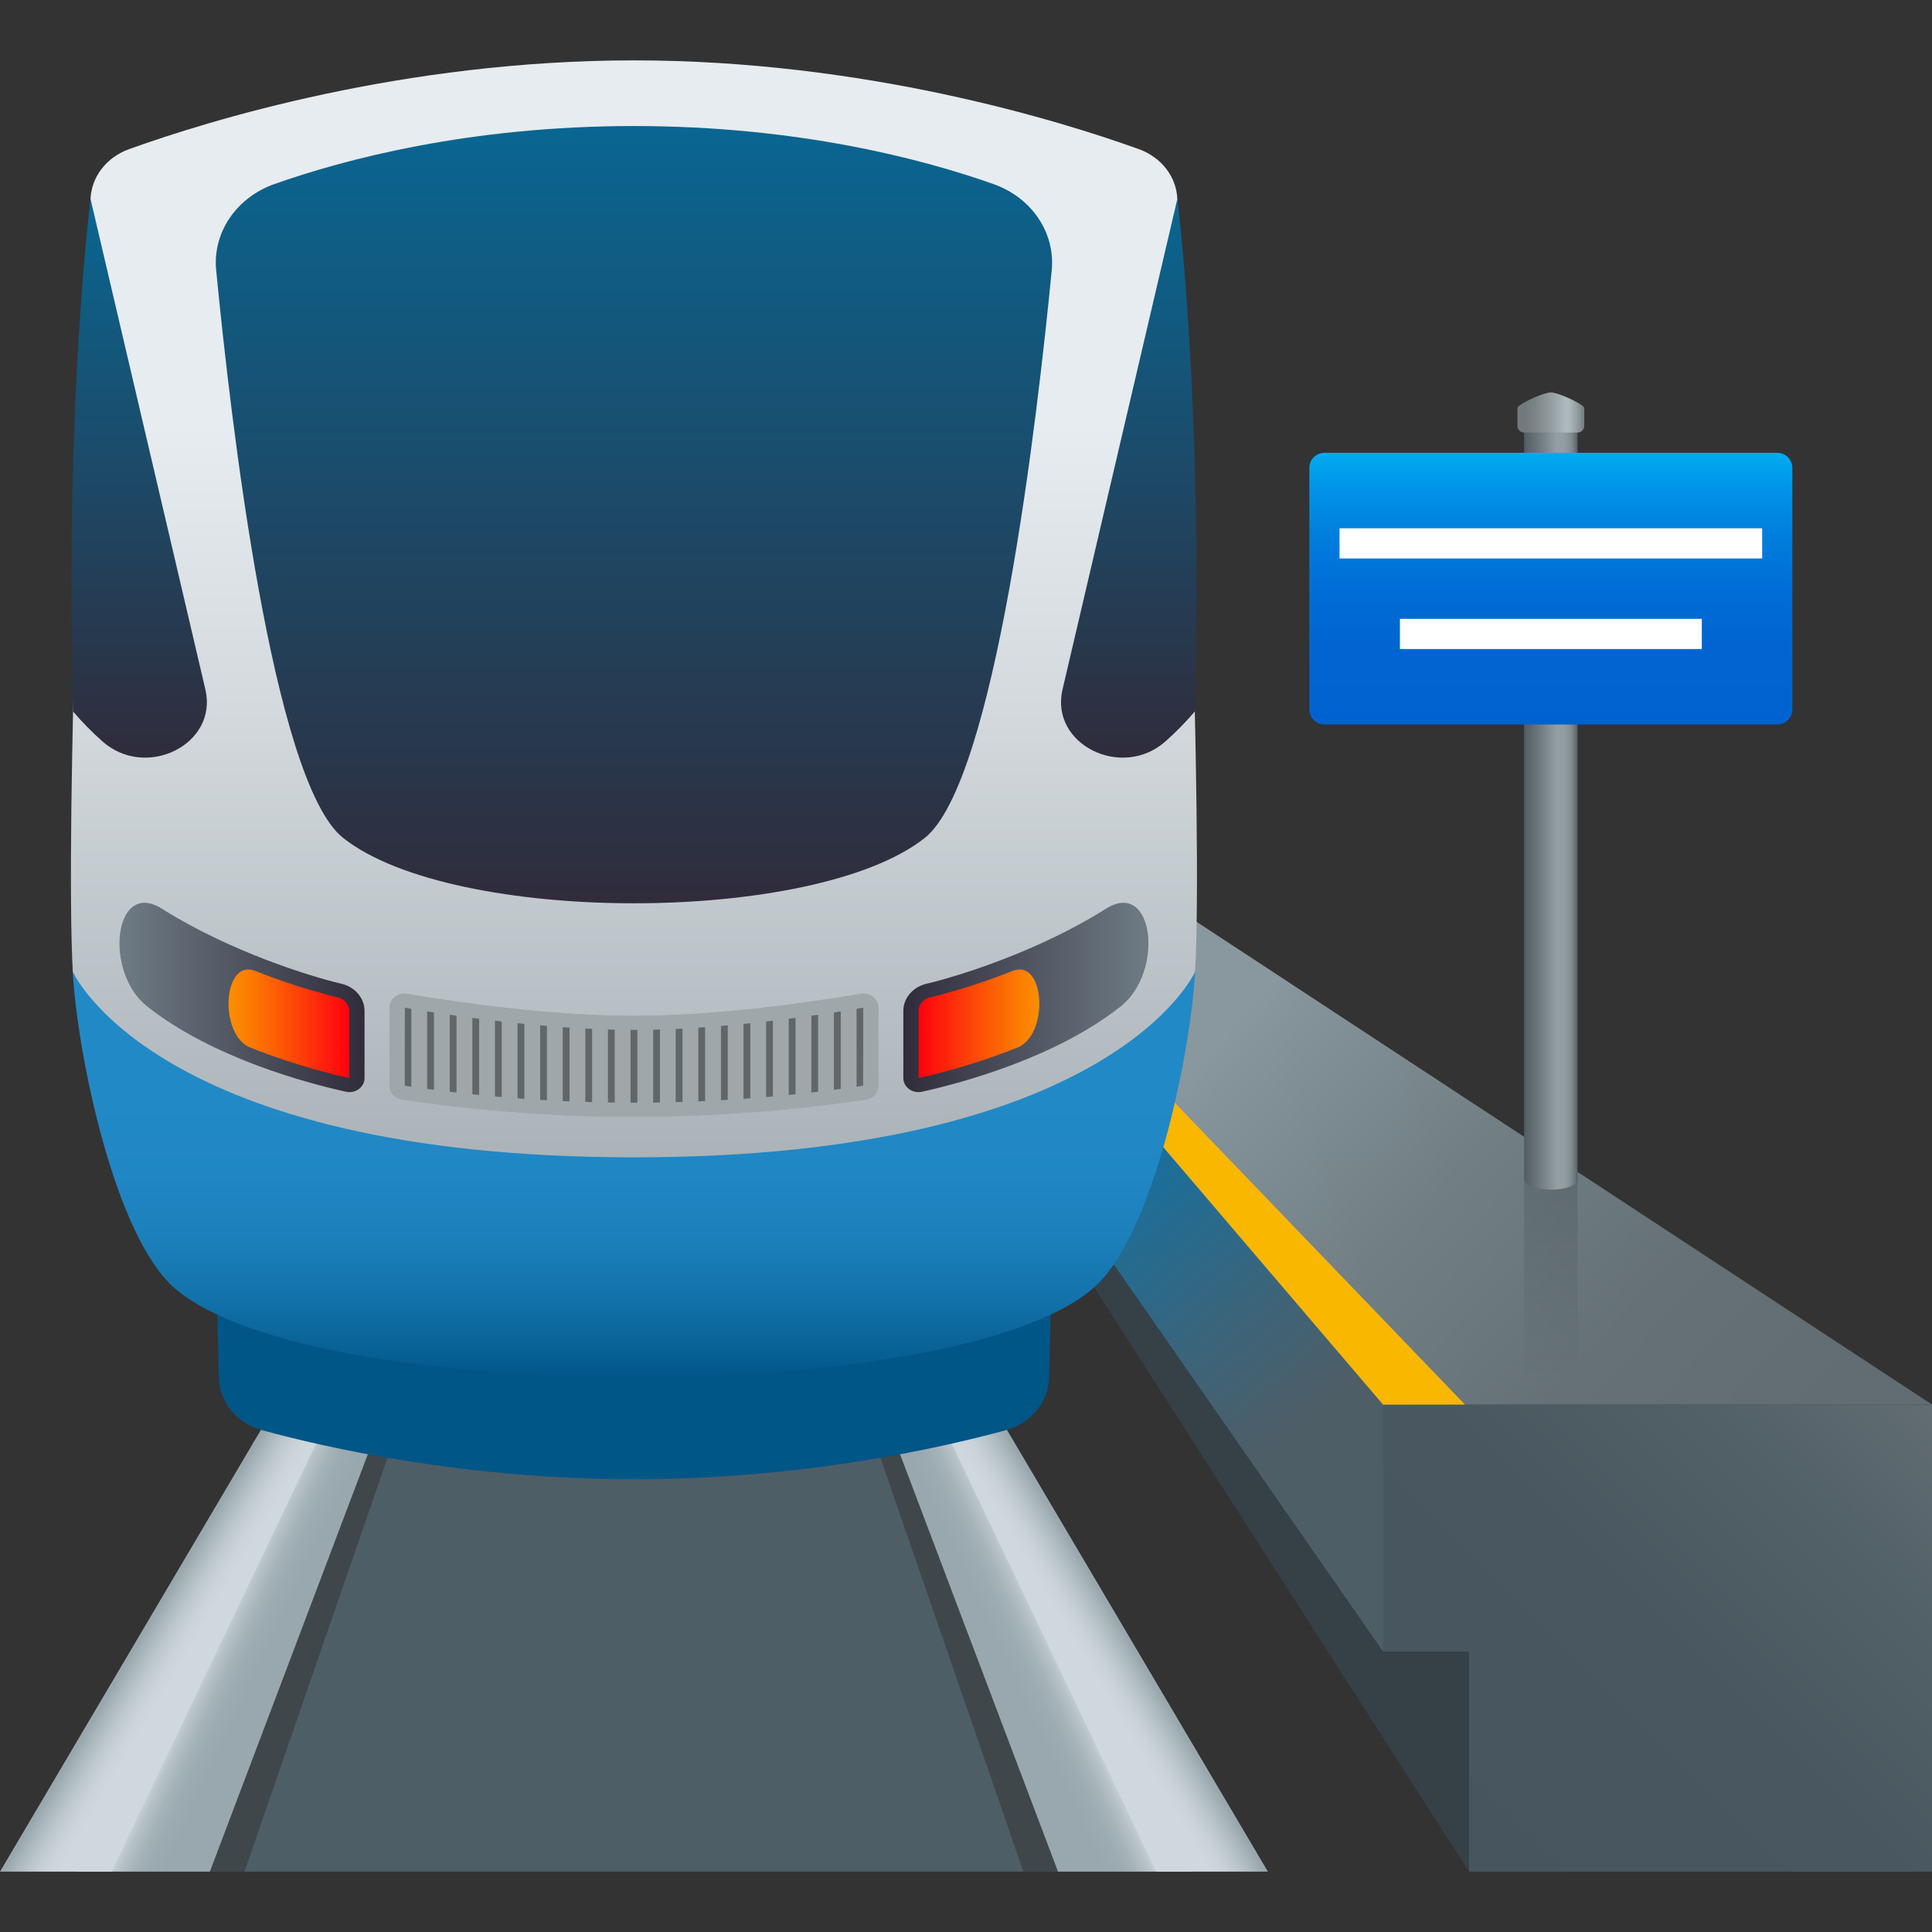 <svg xmlns="http://www.w3.org/2000/svg" xml:space="preserve" style="enable-background:new 0 0 64 64" viewBox="0 0 64 64"><rect x="0" y="0" width="64" height="64" fill="#333333" stroke="none"/><path d="M32.85 33.377v3.973L48.664 62l1.013-8.178z" style="fill:#364147"/><linearGradient id="a" x1="47.15" x2="35.594" y1="51.61" y2="37.758" gradientUnits="userSpaceOnUse"><stop offset=".333" style="stop-color:#4e5e67"/><stop offset=".549" style="stop-color:#3c6479"/><stop offset=".885" style="stop-color:#196f9c"/></linearGradient><path d="M30 28v3.972l15.815 22.734 1.013-8.178z" style="fill:url(#a)"/><linearGradient id="b" x1="47.695" x2="63.262" y1="61.477" y2="45.91" gradientUnits="userSpaceOnUse"><stop offset="0" style="stop-color:#47565e"/><stop offset=".476" style="stop-color:#495860"/><stop offset=".757" style="stop-color:#526067"/><stop offset=".986" style="stop-color:#606c72"/><stop offset="1" style="stop-color:#616d73"/></linearGradient><path d="M45.815 46.528v8.178h2.85V62H64V46.528z" style="fill:url(#b)"/><linearGradient id="c" x1="34.124" x2="58" y1="27.581" y2="49.348" gradientUnits="userSpaceOnUse"><stop offset=".286" style="stop-color:#88989e"/><stop offset=".321" style="stop-color:#85949a"/><stop offset=".559" style="stop-color:#717f85"/><stop offset=".789" style="stop-color:#657177"/><stop offset="1" style="stop-color:#616d73"/></linearGradient><path d="m30 28 15.815 18.528H64L35.775 28z" style="fill:url(#c)"/><path d="M30.715 28H30l15.815 18.528h2.713L30.715 28z" style="fill:#f9b700"/><path d="M22.973 30h-3.946L1.275 62h39.45z" style="fill:#4e5e67"/><path d="M23 30h-.155L33.9 62h7.344zm-4 0L.755 62H8.1l11.056-32z" style="opacity:.5;fill:#303030"/><linearGradient id="d" x1="29.435" x2="31.037" y1="46.83" y2="46.08" gradientUnits="userSpaceOnUse"><stop offset="0" style="stop-color:#99a8ae"/><stop offset=".312" style="stop-color:#9cabb1"/><stop offset=".559" style="stop-color:#a6b4b9"/><stop offset=".783" style="stop-color:#b7c2c8"/><stop offset=".993" style="stop-color:#ced7dc"/><stop offset="1" style="stop-color:#cfd8dd"/></linearGradient><path d="M23.042 30h-.104l12.11 32h4.429z" style="fill:url(#d)"/><linearGradient id="e" x1="-162.868" x2="-161.541" y1="123.189" y2="123.972" gradientTransform="matrix(1 0 0 -1 194 170)" gradientUnits="userSpaceOnUse"><stop offset="0" style="stop-color:#cfd8dd"/><stop offset=".253" style="stop-color:#cad3d9"/><stop offset=".558" style="stop-color:#bbc6cc"/><stop offset=".889" style="stop-color:#a3b1b7"/><stop offset="1" style="stop-color:#99a8ae"/></linearGradient><path d="M23.1 30h-.086l15.29 32H42z" style="fill:url(#e)"/><linearGradient id="f" x1="1193.062" x2="1194.664" y1="46.83" y2="46.08" gradientTransform="matrix(-1 0 0 1 1205.627 0)" gradientUnits="userSpaceOnUse"><stop offset="0" style="stop-color:#99a8ae"/><stop offset=".312" style="stop-color:#9cabb1"/><stop offset=".559" style="stop-color:#a6b4b9"/><stop offset=".783" style="stop-color:#b7c2c8"/><stop offset=".993" style="stop-color:#ced7dc"/><stop offset="1" style="stop-color:#cfd8dd"/></linearGradient><path d="M18.958 30h.104L6.952 62H2.523z" style="fill:url(#f)"/><linearGradient id="g" x1="1000.759" x2="1002.086" y1="123.189" y2="123.972" gradientTransform="rotate(180 505.814 85)" gradientUnits="userSpaceOnUse"><stop offset="0" style="stop-color:#cfd8dd"/><stop offset=".253" style="stop-color:#cad3d9"/><stop offset=".558" style="stop-color:#bbc6cc"/><stop offset=".889" style="stop-color:#a3b1b7"/><stop offset="1" style="stop-color:#99a8ae"/></linearGradient><path d="M18.9 30h.086L3.696 62H0z" style="fill:url(#g)"/><linearGradient id="h" x1="51.374" x2="51.374" y1="45.844" y2="38.971" gradientUnits="userSpaceOnUse"><stop offset="0" style="stop-color:#364147;stop-opacity:0"/><stop offset="1" style="stop-color:#364147"/></linearGradient><path d="M50.488 38.971h1.772v6.873h-1.772z" style="opacity:.25;fill:url(#h)"/><linearGradient id="i" x1="1443.613" x2="1445.386" y1="26.648" y2="26.648" gradientTransform="matrix(-1 0 0 1 1495.873 0)" gradientUnits="userSpaceOnUse"><stop offset="0" style="stop-color:#525c61"/><stop offset=".047" style="stop-color:#687277"/><stop offset=".105" style="stop-color:#7b868a"/><stop offset=".172" style="stop-color:#899498"/><stop offset=".253" style="stop-color:#929da1"/><stop offset=".391" style="stop-color:#949fa3"/><stop offset=".677" style="stop-color:#737e82"/><stop offset="1" style="stop-color:#525c61"/></linearGradient><path d="M52.26 13.886v25.156c0 .49-1.772.49-1.772 0V13.886h1.772z" style="fill:url(#i)"/><linearGradient id="j" x1="1443.392" x2="1445.607" y1="13.665" y2="13.665" gradientTransform="matrix(-1 0 0 1 1495.873 0)" gradientUnits="userSpaceOnUse"><stop offset="0" style="stop-color:#727a7d"/><stop offset=".015" style="stop-color:#777f82"/><stop offset=".121" style="stop-color:#96a0a3"/><stop offset=".209" style="stop-color:#a9b4b8"/><stop offset=".268" style="stop-color:#b0bbbf"/><stop offset=".468" style="stop-color:#97a1a5"/><stop offset=".728" style="stop-color:#7c8588"/><stop offset=".877" style="stop-color:#727a7d"/></linearGradient><path d="M51.374 13c.244 0 1.108.397 1.108.52v.586c0 .123-.1.223-.224.223H50.49a.224.224 0 0 1-.224-.223v-.586c0-.123.864-.52 1.108-.52z" style="fill:url(#j)"/><linearGradient id="k" x1="1444.5" x2="1444.5" y1="24" y2="15" gradientTransform="matrix(-1 0 0 1 1495.873 0)" gradientUnits="userSpaceOnUse"><stop offset="0" style="stop-color:#0062d0"/><stop offset=".295" style="stop-color:#0065d1"/><stop offset=".508" style="stop-color:#006ed6"/><stop offset=".696" style="stop-color:#007edd"/><stop offset=".867" style="stop-color:#0094e7"/><stop offset="1" style="stop-color:#00abf1"/></linearGradient><path d="M43.374 15.5v8a.5.5 0 0 0 .5.5h15a.5.5 0 0 0 .5-.5v-8a.5.5 0 0 0-.5-.5h-15a.5.5 0 0 0-.5.5z" style="fill:url(#k)"/><path d="M44.374 17.5h14v1h-14zm2 3h10v1h-10z" style="fill:#fff"/><path d="m7.19 43.198.058 2.44c.019.804.593 1.51 1.434 1.74C10.87 47.975 15.428 49 21 49s10.13-1.024 12.319-1.623c.84-.23 1.414-.935 1.433-1.74l.058-2.44H7.19z" style="fill:#005687"/><linearGradient id="l" x1="21" x2="21" y1="45.627" y2="27.869" gradientUnits="userSpaceOnUse"><stop offset="0" style="stop-color:#005687"/><stop offset=".038" style="stop-color:#065f92"/><stop offset=".141" style="stop-color:#1271a9"/><stop offset=".252" style="stop-color:#1b7fba"/><stop offset=".373" style="stop-color:#2086c4"/><stop offset=".525" style="stop-color:#2289c7"/></linearGradient><path d="M39.59 32.19c.307-5.76-37.487-5.76-37.18 0 .142 2.648 1.371 8.796 3.414 10.517 4.621 3.894 25.73 3.894 30.352 0 2.043-1.721 3.272-7.869 3.414-10.518z" style="fill:url(#l)"/><linearGradient id="m" x1="21" x2="21" y1="38.338" y2="2" gradientUnits="userSpaceOnUse"><stop offset="0" style="stop-color:#abb3b8"/><stop offset=".396" style="stop-color:#d2d8dc"/><stop offset=".666" style="stop-color:#e7ecf0"/></linearGradient><path d="M39.001 6.591c-.031-.739-.53-1.382-1.279-1.652C35.12 4.003 28.656 2 21 2 13.344 2 6.88 4.003 4.278 4.94c-.75.269-1.247.913-1.28 1.651-.193 4.512-.85 20.66-.587 25.598 0 0 2.709 6.149 18.589 6.149 15.88 0 18.59-6.149 18.59-6.149.263-4.937-.395-21.086-.589-25.598z" style="fill:url(#m)"/><path d="M21 33.651c-2.934 0-6.194-.503-7.505-.729-.311-.053-.593.167-.593.459v2.586c0 .227.172.42.416.458 1.078.165 4.13.577 7.682.569a52.547 52.547 0 0 0 7.683-.57.471.471 0 0 0 .416-.457V33.38c0-.292-.282-.512-.594-.459-1.31.226-4.57.73-7.505.73z" style="fill:#9fa7ab"/><linearGradient id="n" x1="29.924" x2="38.043" y1="33.042" y2="33.042" gradientUnits="userSpaceOnUse"><stop offset="0" style="stop-color:#302c3b"/><stop offset="1" style="stop-color:#6e7b85"/></linearGradient><path d="M36.639 30.102c-2.27 1.43-4.94 2.25-5.945 2.485-.452.105-.77.475-.77.903v2.22c0 .302.3.525.62.455 1.31-.291 4.424-1.122 6.58-2.826 1.457-1.15 1.098-4.235-.486-3.237z" style="fill:url(#n)"/><linearGradient id="o" x1="30.43" x2="34.429" y1="33.913" y2="33.913" gradientUnits="userSpaceOnUse"><stop offset="0" style="stop-color:#ff000e"/><stop offset=".465" style="stop-color:#fd4907"/><stop offset=".824" style="stop-color:#fc7b02"/><stop offset="1" style="stop-color:#fc8e00"/></linearGradient><path d="M30.43 33.49c0-.213.16-.4.389-.453a20.96 20.96 0 0 0 2.724-.874c1.08-.424 1.22 2.115.16 2.54a21.68 21.68 0 0 1-3.272 1.008l-.001-2.221z" style="fill:url(#o)"/><linearGradient id="p" x1="1262.415" x2="1270.535" y1="33.042" y2="33.042" gradientTransform="matrix(-1 0 0 1 1274.492 0)" gradientUnits="userSpaceOnUse"><stop offset="0" style="stop-color:#302c3b"/><stop offset="1" style="stop-color:#6e7b85"/></linearGradient><path d="M5.362 30.102c2.27 1.43 4.94 2.25 5.944 2.485.452.105.77.475.77.903v2.22c0 .302-.3.525-.619.455-1.312-.291-4.425-1.122-6.582-2.826-1.455-1.15-1.096-4.235.487-3.237z" style="fill:url(#p)"/><linearGradient id="q" x1="1262.922" x2="1266.921" y1="33.913" y2="33.913" gradientTransform="matrix(-1 0 0 1 1274.492 0)" gradientUnits="userSpaceOnUse"><stop offset="0" style="stop-color:#ff000e"/><stop offset=".465" style="stop-color:#fd4907"/><stop offset=".824" style="stop-color:#fc7b02"/><stop offset="1" style="stop-color:#fc8e00"/></linearGradient><path d="M11.57 33.49c0-.213-.16-.4-.389-.453a20.96 20.96 0 0 1-2.723-.874c-1.08-.424-1.221 2.115-.162 2.54a21.68 21.68 0 0 0 3.273 1.008l.001-2.221z" style="fill:url(#q)"/><linearGradient id="r" x1="21" x2="21" y1="29.923" y2="4.175" gradientUnits="userSpaceOnUse"><stop offset="0" style="stop-color:#302c3b"/><stop offset="1" style="stop-color:#096692"/></linearGradient><path d="M34.84 8.951c.12-1.245-.664-2.407-1.934-2.855-2.32-.82-6.453-1.921-11.906-1.921-5.452 0-9.586 1.102-11.906 1.92-1.27.45-2.054 1.611-1.933 2.856.467 4.833 1.86 16.957 4.21 18.81 3.652 2.883 15.606 2.882 19.259 0 2.349-1.853 3.742-13.977 4.21-18.81z" style="fill:url(#r)"/><linearGradient id="s" x1="37.391" x2="37.391" y1="25.098" y2="6.591" gradientUnits="userSpaceOnUse"><stop offset="0" style="stop-color:#302c3b"/><stop offset="1" style="stop-color:#096692"/></linearGradient><path d="m39.001 6.591-3.804 16.251c-.426 1.818 1.974 3.007 3.422 1.708.337-.303.662-.63.961-.982.278-10.305-.579-16.977-.579-16.977z" style="fill:url(#s)"/><linearGradient id="t" x1="1244.071" x2="1244.071" y1="25.098" y2="6.591" gradientTransform="matrix(-1 0 0 1 1248.68 0)" gradientUnits="userSpaceOnUse"><stop offset="0" style="stop-color:#302c3b"/><stop offset="1" style="stop-color:#096692"/></linearGradient><path d="m2.999 6.591 3.805 16.251c.425 1.818-1.974 3.007-3.422 1.708-.338-.303-.663-.63-.962-.982-.278-10.305.579-16.977.579-16.977z" style="fill:url(#t)"/><path d="M13.401 33.12h.225v3.026h-.225zm7.487.671h.225v3.026h-.225zm-.749 0h.225v3.026h-.225zm-.749 0h.225v3.026h-.225zm-.748-.056h.225v3.026h-.225zm-.749 0h.225v3.026h-.225zm-.749-.086h.225v3.026h-.225zm-.748-.078h.225v3.026h-.225zm-.749-.059h.225v3.026h-.225zm-.749-.11h.225v3.026h-.225zm-.748-.091h.225v3.026h-.225z" style="fill:#616769"/><path d="M28.374 33.12h.225v3.026h-.225z" style="fill:#616769" transform="rotate(-180 28.487 34.633)"/><path d="M21.636 33.791h.225v3.026h-.225z" style="fill:#616769" transform="rotate(-180 21.749 35.304)"/><path d="M22.385 33.791h.225v3.026h-.225z" style="fill:#616769" transform="rotate(-180 22.497 35.304)"/><path d="M23.134 33.735h.225v3.026h-.225z" style="fill:#616769" transform="rotate(-180 23.246 35.248)"/><path d="M23.882 33.735h.225v3.026h-.225z" style="fill:#616769" transform="rotate(-180 23.995 35.248)"/><path d="M24.631 33.649h.225v3.026h-.225z" style="fill:#616769" transform="rotate(-180 24.743 35.162)"/><path d="M25.38 33.571h.225v3.026h-.225z" style="fill:#616769" transform="rotate(-180 25.492 35.084)"/><path d="M26.128 33.512h.225v3.026h-.225z" style="fill:#616769" transform="rotate(-180 26.24 35.025)"/><path d="M26.877 33.402h.225v3.026h-.225z" style="fill:#616769" transform="rotate(-180 26.99 34.915)"/><path d="M27.625 33.311h.225v3.026h-.225z" style="fill:#616769" transform="rotate(-180 27.738 34.824)"/><path d="M28.505 32.922c-1.31.226-4.57.73-7.505.73s-6.194-.504-7.505-.73c-.312-.053-.593.167-.593.458v2.587c0 .227.172.42.416.458 1.078.165 4.13.577 7.682.569a52.527 52.527 0 0 0 7.683-.57.471.471 0 0 0 .416-.457V33.38c0-.29-.282-.511-.594-.458zm.087 3.045a51.717 51.717 0 0 1-7.487.561h-.21a51.81 51.81 0 0 1-7.494-.562l.007-2.585c1.282.22 4.602.736 7.592.736 2.99 0 6.31-.515 7.598-.737l-.006 2.587z" style="fill:#9fa7ab"/></svg>